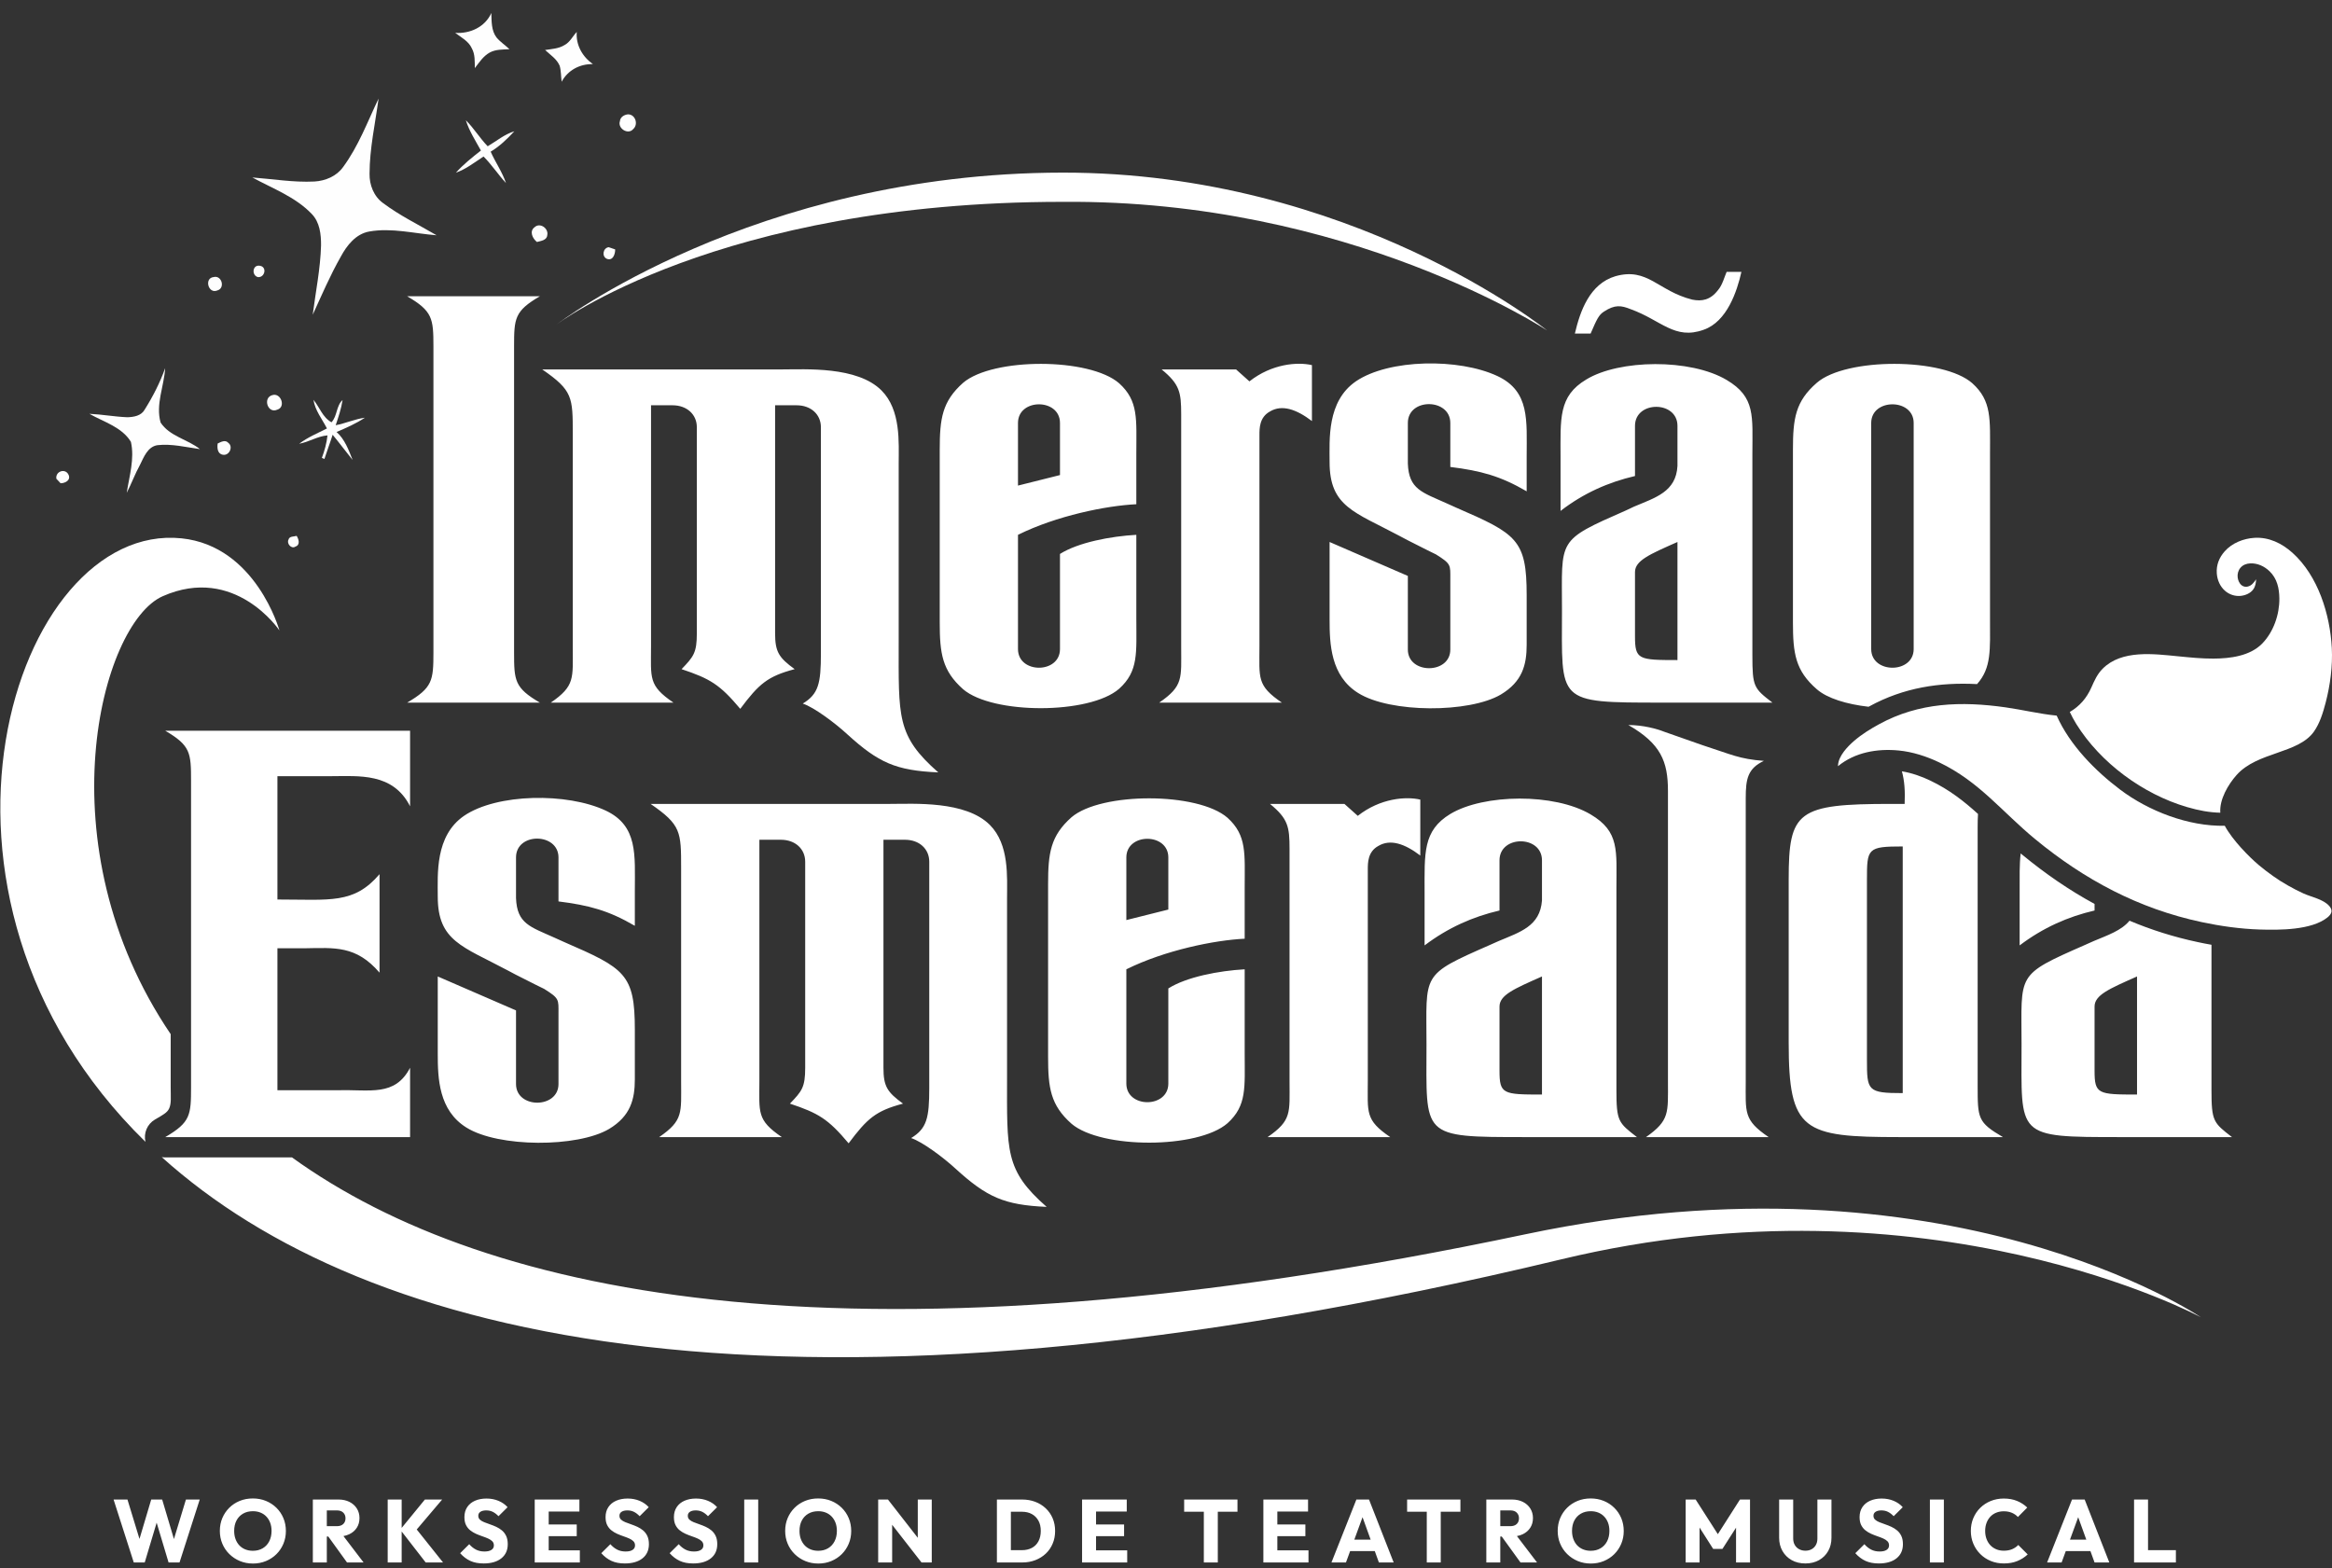 <svg width="464" height="312" viewBox="0 0 464 312" fill="none" xmlns="http://www.w3.org/2000/svg">
<rect x="0" y="0" width="464" height="312" fill="#333333" stroke="none"/>
<path fill-rule="evenodd" clip-rule="evenodd" d="M307.833 65.755C307.833 65.755 268.83 34.285 211.406 34.347C149.841 34.414 110.703 64.591 110.703 64.591C110.703 64.591 142.772 40.163 211.406 40.163C268.431 39.669 307.833 65.755 307.833 65.755Z" fill="white"/>
<path fill-rule="evenodd" clip-rule="evenodd" d="M31.169 302.974L28.796 310.893H26.618L22.598 298.368H25.36L27.754 306.21L30.088 298.368H32.267L34.609 306.234L36.995 298.368H39.74L35.72 310.893H33.541L31.169 302.974ZM50.347 311.106C49.403 311.106 48.532 310.94 47.735 310.609C46.938 310.278 46.239 309.817 45.637 309.225C45.035 308.634 44.569 307.945 44.237 307.158C43.907 306.372 43.742 305.523 43.742 304.613C43.742 303.69 43.907 302.839 44.237 302.058C44.569 301.278 45.029 300.595 45.619 300.009C46.209 299.424 46.903 298.968 47.7 298.643C48.496 298.318 49.367 298.155 50.312 298.155C51.245 298.155 52.109 298.318 52.906 298.643C53.703 298.968 54.399 299.424 54.996 300.009C55.592 300.595 56.055 301.28 56.386 302.067C56.717 302.853 56.882 303.708 56.882 304.63C56.882 305.541 56.717 306.39 56.386 307.176C56.055 307.963 55.595 308.649 55.004 309.235C54.414 309.82 53.721 310.278 52.924 310.609C52.127 310.94 51.268 311.106 50.347 311.106ZM50.312 308.569C51.055 308.569 51.708 308.403 52.268 308.072C52.829 307.741 53.263 307.277 53.57 306.68C53.877 306.082 54.031 305.394 54.031 304.613C54.031 304.021 53.942 303.486 53.765 303.008C53.587 302.528 53.334 302.115 53.003 301.766C52.673 301.417 52.281 301.15 51.826 300.967C51.371 300.784 50.867 300.692 50.312 300.692C49.568 300.692 48.916 300.855 48.355 301.18C47.794 301.505 47.36 301.96 47.054 302.546C46.746 303.131 46.593 303.82 46.593 304.613C46.593 305.204 46.681 305.742 46.858 306.227C47.036 306.712 47.286 307.129 47.611 307.478C47.936 307.827 48.328 308.096 48.788 308.285C49.249 308.474 49.757 308.569 50.312 308.569ZM65.027 305.73V310.893H62.247V298.368H67.348C68.174 298.368 68.9 298.525 69.525 298.839C70.151 299.151 70.641 299.587 70.995 300.142C71.349 300.698 71.526 301.337 71.526 302.058C71.526 302.792 71.349 303.433 70.995 303.983C70.641 304.533 70.145 304.962 69.507 305.269C69.152 305.441 68.761 305.565 68.336 305.641L72.341 310.893H69.047L65.318 305.73H65.027ZM65.027 300.532V303.672H67.011C67.566 303.672 67.994 303.53 68.294 303.247C68.596 302.963 68.746 302.579 68.746 302.094C68.746 301.644 68.599 301.272 68.304 300.976C68.008 300.68 67.583 300.532 67.029 300.532H65.027ZM79.92 304.73V310.893H77.14V298.368H79.92V304.018L84.542 298.368H87.978L82.919 304.329L88.155 310.893H84.702L79.92 304.73ZM96.23 311.088C95.202 311.088 94.321 310.92 93.583 310.582C92.844 310.245 92.169 309.734 91.555 309.048L93.361 307.256C93.763 307.717 94.208 308.075 94.698 308.329C95.188 308.584 95.758 308.711 96.407 308.711C96.997 308.711 97.455 308.605 97.779 308.392C98.104 308.179 98.267 307.883 98.267 307.504C98.267 307.161 98.16 306.884 97.948 306.671C97.735 306.458 97.455 306.274 97.106 306.121C96.758 305.967 96.374 305.819 95.956 305.678C95.536 305.536 95.12 305.373 94.707 305.189C94.294 305.006 93.913 304.775 93.564 304.497C93.217 304.22 92.936 303.871 92.724 303.451C92.511 303.031 92.405 302.501 92.405 301.863C92.405 301.094 92.591 300.432 92.962 299.876C93.335 299.32 93.851 298.897 94.512 298.608C95.174 298.318 95.935 298.173 96.796 298.173C97.67 298.173 98.47 298.327 99.196 298.634C99.922 298.941 100.521 299.361 100.993 299.894L99.188 301.686C98.809 301.296 98.428 301.005 98.045 300.816C97.662 300.627 97.227 300.532 96.744 300.532C96.259 300.532 95.875 300.624 95.592 300.808C95.309 300.991 95.167 301.254 95.167 301.597C95.167 301.916 95.273 302.173 95.486 302.369C95.698 302.564 95.979 302.732 96.327 302.874C96.676 303.016 97.059 303.158 97.478 303.3C97.897 303.442 98.314 303.607 98.727 303.797C99.14 303.986 99.521 304.226 99.869 304.515C100.218 304.805 100.497 305.171 100.71 305.615C100.922 306.058 101.029 306.606 101.029 307.256C101.029 308.451 100.604 309.388 99.754 310.068C98.904 310.748 97.73 311.088 96.23 311.088ZM115.373 310.893H106.394V298.368H115.285V300.763H109.175V303.336H114.753V305.659H109.175V308.48H115.373V310.893ZM124.316 311.088C123.289 311.088 122.406 310.92 121.668 310.582C120.93 310.245 120.254 309.734 119.64 309.048L121.447 307.256C121.848 307.717 122.294 308.075 122.784 308.329C123.273 308.584 123.843 308.711 124.493 308.711C125.083 308.711 125.54 308.605 125.865 308.392C126.189 308.179 126.352 307.883 126.352 307.504C126.352 307.161 126.246 306.884 126.033 306.671C125.821 306.458 125.54 306.274 125.192 306.121C124.844 305.967 124.46 305.819 124.041 305.678C123.622 305.536 123.206 305.373 122.793 305.189C122.379 305.006 121.998 304.775 121.651 304.497C121.302 304.22 121.022 303.871 120.809 303.451C120.597 303.031 120.49 302.501 120.49 301.863C120.49 301.094 120.676 300.432 121.049 299.876C121.42 299.32 121.937 298.897 122.598 298.608C123.259 298.318 124.02 298.173 124.882 298.173C125.756 298.173 126.556 298.327 127.282 298.634C128.008 298.941 128.607 299.361 129.079 299.894L127.273 301.686C126.895 301.296 126.515 301.005 126.131 300.816C125.747 300.627 125.313 300.532 124.829 300.532C124.345 300.532 123.962 300.624 123.678 300.808C123.395 300.991 123.253 301.254 123.253 301.597C123.253 301.916 123.359 302.173 123.572 302.369C123.785 302.564 124.065 302.732 124.413 302.874C124.761 303.016 125.145 303.158 125.564 303.3C125.983 303.442 126.399 303.607 126.813 303.797C127.226 303.986 127.606 304.226 127.955 304.515C128.303 304.805 128.583 305.171 128.796 305.615C129.008 306.058 129.115 306.606 129.115 307.256C129.115 308.451 128.69 309.388 127.84 310.068C126.99 310.748 125.815 311.088 124.316 311.088ZM137.915 311.088C136.888 311.088 136.006 310.92 135.268 310.582C134.53 310.245 133.854 309.734 133.241 309.048L135.047 307.256C135.448 307.717 135.894 308.075 136.384 308.329C136.874 308.584 137.443 308.711 138.092 308.711C138.683 308.711 139.141 308.605 139.465 308.392C139.79 308.179 139.952 307.883 139.952 307.504C139.952 307.161 139.846 306.884 139.634 306.671C139.421 306.458 139.141 306.274 138.792 306.121C138.444 305.967 138.06 305.819 137.641 305.678C137.222 305.536 136.806 305.373 136.392 305.189C135.98 305.006 135.599 304.775 135.25 304.497C134.903 304.22 134.622 303.871 134.41 303.451C134.197 303.031 134.091 302.501 134.091 301.863C134.091 301.094 134.277 300.432 134.648 299.876C135.02 299.32 135.537 298.897 136.198 298.608C136.859 298.318 137.62 298.173 138.482 298.173C139.356 298.173 140.156 298.327 140.882 298.634C141.608 298.941 142.207 299.361 142.679 299.894L140.873 301.686C140.495 301.296 140.114 301.005 139.73 300.816C139.347 300.627 138.913 300.532 138.429 300.532C137.945 300.532 137.561 300.624 137.278 300.808C136.995 300.991 136.853 301.254 136.853 301.597C136.853 301.916 136.959 302.173 137.172 302.369C137.384 302.564 137.665 302.732 138.013 302.874C138.361 303.016 138.745 303.158 139.164 303.3C139.583 303.442 139.999 303.607 140.413 303.797C140.826 303.986 141.207 304.226 141.555 304.515C141.903 304.805 142.183 305.171 142.396 305.615C142.608 306.058 142.714 306.606 142.714 307.256C142.714 308.451 142.289 309.388 141.44 310.068C140.59 310.748 139.415 311.088 137.915 311.088ZM148.08 310.893V298.368H150.861V310.893H148.08ZM162.831 311.106C161.887 311.106 161.016 310.94 160.22 310.609C159.423 310.278 158.723 309.817 158.121 309.225C157.519 308.634 157.053 307.945 156.722 307.158C156.391 306.372 156.227 305.523 156.227 304.613C156.227 303.69 156.391 302.839 156.722 302.058C157.053 301.278 157.513 300.595 158.103 300.009C158.694 299.424 159.388 298.968 160.184 298.643C160.981 298.318 161.852 298.155 162.796 298.155C163.729 298.155 164.593 298.318 165.39 298.643C166.187 298.968 166.883 299.424 167.48 300.009C168.076 300.595 168.54 301.28 168.87 302.067C169.201 302.853 169.366 303.708 169.366 304.63C169.366 305.541 169.201 306.39 168.87 307.176C168.54 307.963 168.079 308.649 167.489 309.235C166.899 309.82 166.205 310.278 165.408 310.609C164.612 310.94 163.752 311.106 162.831 311.106ZM162.796 308.569C163.54 308.569 164.192 308.403 164.753 308.072C165.313 307.741 165.748 307.277 166.054 306.68C166.362 306.082 166.515 305.394 166.515 304.613C166.515 304.021 166.427 303.486 166.25 303.008C166.072 302.528 165.818 302.115 165.488 301.766C165.157 301.417 164.765 301.15 164.31 300.967C163.855 300.784 163.351 300.692 162.796 300.692C162.053 300.692 161.4 300.855 160.839 301.18C160.279 301.505 159.844 301.96 159.538 302.546C159.231 303.131 159.077 303.82 159.077 304.613C159.077 305.204 159.166 305.742 159.343 306.227C159.52 306.712 159.771 307.129 160.095 307.478C160.42 307.827 160.813 308.096 161.273 308.285C161.734 308.474 162.241 308.569 162.796 308.569ZM177.512 303.392V310.893H174.731V298.368H176.679L182.612 305.982V298.368H185.392V310.893H183.356L177.512 303.392ZM203.402 310.893H198.355V298.368H203.366C204.311 298.368 205.181 298.519 205.979 298.821C206.775 299.122 207.472 299.554 208.068 300.115C208.664 300.677 209.124 301.34 209.449 302.102C209.774 302.866 209.936 303.708 209.936 304.63C209.936 305.541 209.774 306.381 209.449 307.15C209.124 307.919 208.667 308.581 208.077 309.137C207.486 309.692 206.792 310.125 205.996 310.432C205.199 310.739 204.334 310.893 203.402 310.893ZM201.135 300.799V308.444H203.331C204.086 308.444 204.748 308.294 205.314 307.993C205.881 307.691 206.318 307.25 206.625 306.671C206.931 306.091 207.085 305.405 207.085 304.613C207.085 303.82 206.928 303.14 206.615 302.572C206.303 302.005 205.866 301.567 205.306 301.26C204.745 300.952 204.086 300.799 203.331 300.799H201.135ZM224.28 310.893H215.302V298.368H224.191V300.763H218.082V303.336H223.66V305.659H218.082V308.48H224.28V310.893ZM239.527 300.799H235.613V298.368H246.221V300.799H242.307V310.893H239.527V300.799ZM260.352 310.893H251.374V298.368H260.264V300.763H254.154V303.336H259.732V305.659H254.154V308.48H260.352V310.893ZM268.639 308.622L267.807 310.893H264.921L269.88 298.368H272.394L277.299 310.893H274.36L273.539 308.622H268.639ZM272.72 306.352L271.106 301.885L269.47 306.352H272.72ZM283.887 300.799H279.973V298.368H290.58V300.799H286.667V310.893H283.887V300.799ZM298.514 305.73V310.893H295.734V298.368H300.834C301.66 298.368 302.386 298.525 303.012 298.839C303.638 299.151 304.127 299.587 304.481 300.142C304.836 300.698 305.013 301.337 305.013 302.058C305.013 302.792 304.836 303.433 304.481 303.983C304.127 304.533 303.631 304.962 302.994 305.269C302.638 305.441 302.248 305.565 301.823 305.641L305.827 310.893H302.534L298.804 305.73H298.514ZM298.514 300.532V303.672H300.497C301.052 303.672 301.48 303.53 301.781 303.247C302.082 302.963 302.233 302.579 302.233 302.094C302.233 301.644 302.085 301.272 301.79 300.976C301.495 300.68 301.07 300.532 300.515 300.532H298.514ZM316.541 311.106C315.597 311.106 314.726 310.94 313.929 310.609C313.133 310.278 312.433 309.817 311.831 309.225C311.229 308.634 310.762 307.945 310.432 307.158C310.101 306.372 309.936 305.523 309.936 304.613C309.936 303.69 310.101 302.839 310.432 302.058C310.762 301.278 311.223 300.595 311.813 300.009C312.403 299.424 313.097 298.968 313.894 298.643C314.691 298.318 315.561 298.155 316.506 298.155C317.439 298.155 318.303 298.318 319.1 298.643C319.897 298.968 320.594 299.424 321.189 300.009C321.786 300.595 322.249 301.28 322.58 302.067C322.91 302.853 323.076 303.708 323.076 304.63C323.076 305.541 322.91 306.39 322.58 307.176C322.249 307.963 321.789 308.649 321.199 309.235C320.608 309.82 319.915 310.278 319.118 310.609C318.321 310.94 317.462 311.106 316.541 311.106ZM316.506 308.569C317.25 308.569 317.902 308.403 318.463 308.072C319.023 307.741 319.457 307.277 319.764 306.68C320.071 306.082 320.224 305.394 320.224 304.613C320.224 304.021 320.136 303.486 319.959 303.008C319.782 302.528 319.528 302.115 319.197 301.766C318.867 301.417 318.474 301.15 318.02 300.967C317.565 300.784 317.06 300.692 316.506 300.692C315.762 300.692 315.109 300.855 314.549 301.18C313.988 301.505 313.555 301.96 313.247 302.546C312.94 303.131 312.787 303.82 312.787 304.613C312.787 305.204 312.876 305.742 313.052 306.227C313.229 306.712 313.481 307.129 313.805 307.478C314.13 307.827 314.523 308.096 314.983 308.285C315.443 308.474 315.951 308.569 316.506 308.569ZM338.163 303.944V310.893H335.4V298.368H337.384L341.801 305.261L346.203 298.368H348.204V310.893H345.423V303.968L342.714 308.196H340.872L338.163 303.944ZM359.219 311.088C358.192 311.088 357.285 310.869 356.5 310.432C355.715 309.994 355.102 309.388 354.659 308.613C354.216 307.838 353.995 306.955 353.995 305.961V298.368H356.792V306.121C356.792 306.617 356.899 307.049 357.111 307.415C357.324 307.783 357.616 308.064 357.988 308.258C358.36 308.454 358.77 308.551 359.219 308.551C359.691 308.551 360.104 308.454 360.458 308.258C360.812 308.064 361.093 307.785 361.299 307.425C361.506 307.064 361.609 306.636 361.609 306.139V298.368H364.408V305.979C364.408 306.972 364.189 307.854 363.752 308.622C363.315 309.391 362.707 309.994 361.928 310.432C361.149 310.869 360.245 311.088 359.219 311.088ZM373.828 311.088C372.801 311.088 371.919 310.92 371.181 310.582C370.443 310.245 369.767 309.734 369.153 309.048L370.959 307.256C371.361 307.717 371.807 308.075 372.297 308.329C372.786 308.584 373.356 308.711 374.006 308.711C374.595 308.711 375.053 308.605 375.377 308.392C375.702 308.179 375.865 307.883 375.865 307.504C375.865 307.161 375.758 306.884 375.546 306.671C375.333 306.458 375.053 306.274 374.705 306.121C374.357 305.967 373.973 305.819 373.554 305.678C373.135 305.536 372.718 305.373 372.305 305.189C371.892 305.006 371.511 304.775 371.163 304.497C370.815 304.22 370.534 303.871 370.322 303.451C370.109 303.031 370.003 302.501 370.003 301.863C370.003 301.094 370.189 300.432 370.561 299.876C370.933 299.32 371.45 298.897 372.11 298.608C372.772 298.318 373.533 298.173 374.395 298.173C375.268 298.173 376.069 298.327 376.794 298.634C377.521 298.941 378.119 299.361 378.592 299.894L376.786 301.686C376.408 301.296 376.027 301.005 375.643 300.816C375.26 300.627 374.826 300.532 374.342 300.532C373.857 300.532 373.474 300.624 373.191 300.808C372.908 300.991 372.766 301.254 372.766 301.597C372.766 301.916 372.872 302.173 373.085 302.369C373.297 302.564 373.578 302.732 373.925 302.874C374.274 303.016 374.658 303.158 375.077 303.3C375.496 303.442 375.912 303.607 376.325 303.797C376.739 303.986 377.119 304.226 377.467 304.515C377.816 304.805 378.096 305.171 378.309 305.615C378.521 306.058 378.627 306.606 378.627 307.256C378.627 308.451 378.202 309.388 377.352 310.068C376.502 310.748 375.328 311.088 373.828 311.088ZM383.993 310.893V298.368H386.773V310.893H383.993ZM398.709 311.088C397.776 311.088 396.911 310.925 396.115 310.6C395.317 310.275 394.621 309.817 394.025 309.225C393.428 308.634 392.965 307.945 392.635 307.158C392.304 306.372 392.139 305.523 392.139 304.613C392.139 303.702 392.304 302.853 392.635 302.067C392.965 301.28 393.426 300.598 394.016 300.018C394.606 299.438 395.3 298.986 396.096 298.661C396.894 298.335 397.758 298.173 398.691 298.173C399.682 298.173 400.565 298.332 401.339 298.652C402.112 298.971 402.788 299.409 403.366 299.965L401.506 301.845C401.176 301.49 400.778 301.212 400.311 301.012C399.845 300.81 399.305 300.71 398.691 300.71C398.148 300.71 397.649 300.802 397.194 300.985C396.74 301.168 396.35 301.431 396.026 301.774C395.701 302.118 395.447 302.531 395.264 303.016C395.082 303.501 394.99 304.033 394.99 304.613C394.99 305.204 395.082 305.742 395.264 306.227C395.447 306.712 395.701 307.126 396.026 307.469C396.35 307.812 396.74 308.078 397.194 308.267C397.649 308.457 398.148 308.551 398.691 308.551C399.328 308.551 399.883 308.451 400.355 308.25C400.827 308.048 401.235 307.77 401.577 307.415L403.454 309.296C402.852 309.852 402.165 310.29 401.391 310.609C400.618 310.928 399.724 311.088 398.709 311.088ZM411.033 308.622L410.201 310.893H407.315L412.273 298.368H414.788L419.693 310.893H416.754L415.933 308.622H411.033ZM415.114 306.352L413.5 301.885L411.865 306.352H415.114ZM432.939 310.893H424.616V298.368H427.396V308.444H432.939V310.893Z" fill="white"/>
<path fill-rule="evenodd" clip-rule="evenodd" d="M33.962 205.769V216.262C33.962 218.272 34.12 219.548 33.652 220.569C33.263 221.421 32.336 221.878 30.834 222.758C29.291 223.662 28.528 225.472 28.949 227.204C-21.605 177.786 2.958 103.688 36.124 107.116C50.934 108.647 55.599 125.442 55.599 125.442C55.599 125.442 46.771 112.27 32.369 118.635C20.023 124.091 8.478 168.178 33.962 205.769ZM32.179 230.235C32.405 230.274 32.637 230.294 32.873 230.294H58.094C97.092 258.419 170.835 273.578 303.556 245.582C387.619 227.85 437.913 262.101 437.913 262.101C437.913 262.101 384.004 232.952 310.681 250.569C155.939 287.75 72.493 266.546 32.179 230.235Z" fill="white"/>
<path fill-rule="evenodd" clip-rule="evenodd" d="M371.792 140.628C367.441 140.128 363.579 138.963 361.491 137.14C357.218 133.43 356.743 130.006 356.743 123.823V89.486C356.743 83.303 357.218 79.879 361.491 76.169C367.282 71.128 386.651 71.128 392.443 76.264C396.336 79.784 395.956 83.398 395.956 90.247V123.062C395.956 129.309 396.273 132.868 393.377 136.117C385.963 135.737 378.811 136.791 371.967 140.533C371.911 140.564 371.848 140.596 371.792 140.628ZM380.765 129.15V84.159C380.765 79.213 372.315 79.213 372.315 84.159V129.15C372.315 134.096 380.765 134.096 380.765 129.15ZM102.286 129.816C102.286 135.428 102.381 136.855 107.413 139.803H81.018C86.05 136.855 86.24 135.428 86.24 129.816V68.94C86.24 63.328 86.05 61.901 81.018 58.953H107.413C102.381 61.901 102.286 63.328 102.286 68.94V129.816ZM163.336 130.006V85.015C163.336 82.447 161.343 80.64 158.494 80.64H154.222V126.011C154.222 129.721 154.981 130.862 158.115 133.145C152.703 134.572 150.994 136.094 147.291 141.04C143.208 136.189 141.309 135.047 135.612 133.145C137.986 130.672 138.65 129.911 138.65 126.011V85.015C138.65 82.447 136.656 80.64 133.808 80.64H129.536V128.579C129.536 134.952 128.966 136.379 133.998 139.803H109.597C114.439 136.474 113.964 134.952 113.964 128.77V86.347C113.964 79.023 113.964 77.691 107.888 73.506H155.551C160.299 73.506 170.553 72.84 175.395 77.691C179.288 81.591 178.813 88.059 178.813 92.244V127.628C178.813 142.657 178.338 146.366 186.694 153.69C178.243 153.31 174.825 151.788 168.559 146.081C166.185 143.893 162.007 140.754 159.729 139.993C162.862 138.091 163.336 135.999 163.336 130.006ZM226.096 106.417V123.062C226.096 129.911 226.571 133.525 222.678 137.045C216.792 142.181 197.518 142.181 191.631 137.14C187.453 133.43 186.979 130.006 186.979 123.823V89.486C186.979 83.303 187.453 79.879 191.631 76.169C197.518 71.128 216.792 71.128 222.678 76.264C226.571 79.784 226.096 83.398 226.096 90.247V100.329C220.115 100.615 210.24 102.612 202.549 106.417V129.15C202.549 134.096 210.905 134.096 210.905 129.15V110.222C214.513 107.939 220.969 106.702 226.096 106.417ZM210.905 94.527V84.159C210.905 79.213 202.549 79.213 202.549 84.159V96.62L210.905 94.527ZM250.593 128.579C250.593 134.952 250.023 136.379 255.055 139.803H230.654C235.496 136.474 235.021 134.952 235.021 128.77V82.447C235.021 78.072 234.736 76.455 231.128 73.506H245.94L248.599 75.884C253.061 72.365 258.189 71.984 261.037 72.65V83.779C257.904 81.401 255.056 80.45 252.682 81.876C250.593 83.018 250.593 85.206 250.593 86.537V128.579ZM288.571 115.168C288.571 112.409 288.761 112.219 285.723 110.317C285.153 110.031 283.729 109.365 280.027 107.463L278.412 106.607C269.487 101.851 264.55 100.805 264.55 91.959C264.55 87.488 263.98 79.879 269.772 75.884C276.323 71.413 290.281 71.223 297.972 74.838C304.428 77.881 303.763 83.684 303.763 90.817V97.761C298.541 94.717 294.648 93.671 288.571 92.91V84.159C288.571 79.213 280.121 79.118 280.121 84.159V92.244C280.311 97.381 282.969 97.951 287.812 100.139L289.711 100.995C301.769 106.227 303.763 107.368 303.763 118.402V128.294C303.763 132.289 302.909 135.618 298.636 138.186C292.37 141.896 276.608 141.896 270.247 137.901C264.74 134.477 264.55 128.104 264.55 123.253V107.843L280.121 114.597V129.245C280.121 134.191 288.571 134.191 288.571 129.245V115.168ZM333.766 84.73C333.766 79.689 325.316 79.689 325.316 84.73V94.717C319.999 95.954 315.062 98.141 310.504 101.661V91.103C310.504 83.303 310.03 78.833 315.632 75.504C322.183 71.508 336.33 71.318 343.546 75.599C349.337 79.023 348.673 82.828 348.673 90.342V130.386C348.673 136.664 348.958 136.95 352.661 139.803H330.633C309.46 139.803 310.789 139.803 310.789 121.35C310.789 107.178 309.65 107.653 323.512 101.566L325.126 100.805C329.399 98.998 333.482 97.856 333.766 92.72V84.73ZM325.316 113.836V126.582C325.316 131.243 325.981 131.338 333.766 131.338V107.843C328.165 110.317 325.316 111.553 325.316 113.836ZM343.546 54.102H346.489C345.635 57.907 343.641 63.994 338.988 65.611C333.196 67.704 330.538 63.709 324.461 61.521C322.562 60.76 321.328 60.57 319.144 61.997C318.1 62.663 317.72 63.519 316.486 66.372H313.353C314.397 61.902 316.296 56.48 321.423 54.958C327.88 53.151 329.874 57.907 336.71 59.619C338.609 59.999 340.317 59.714 341.837 57.716C342.691 56.765 343.166 54.958 343.546 54.102Z" fill="white"/>
<path fill-rule="evenodd" clip-rule="evenodd" d="M393.566 161.954C393.511 162.779 393.495 163.635 393.495 164.523V215.982C393.495 222.545 393.495 223.306 398.527 226.254H377.923C358.744 226.254 355.896 225.113 355.896 207.421V174.985C355.896 161.384 357.605 159.957 376.309 159.957H378.968C379.079 157.436 378.944 155.36 378.422 153.473C380.384 153.798 382.339 154.48 384.111 155.336C387.869 157.135 390.805 159.45 393.566 161.954ZM440.019 187.985V216.837C440.019 223.115 440.399 223.401 444.101 226.254H421.979C400.901 226.254 402.23 226.254 402.23 207.801C402.23 193.629 400.996 194.104 414.858 188.017L416.567 187.256C419.392 186.067 422.098 185.163 423.712 183.197C428.016 185.013 432.518 186.439 437.257 187.446C438.167 187.644 439.093 187.827 440.019 187.985ZM416.757 179.86V181.168C411.44 182.405 406.503 184.592 401.85 188.112V177.554C401.85 174.51 401.795 171.966 402.056 169.81C402.167 169.905 402.293 170.008 402.412 170.103C406.977 173.86 411.733 177.134 416.757 179.86ZM416.757 200.287V213.033C416.757 217.694 417.421 217.789 425.207 217.789V194.294C419.605 196.768 416.757 198.004 416.757 200.287ZM371.467 210.845C371.467 217.028 371.562 217.503 378.588 217.503V168.423C371.562 168.423 371.467 168.803 371.467 175.081V210.845ZM81.594 145.404V160.432C78.176 153.679 71.34 154.44 65.833 154.44H55.199V178.981C65.738 178.981 70.391 179.932 75.518 173.939V193.534C70.865 188.112 66.593 188.588 60.611 188.683H55.199V216.933H67.257C73.619 216.742 78.556 218.264 81.594 212.462V226.254H32.887C37.919 223.306 38.014 221.879 38.014 216.267V155.391C38.014 149.779 37.919 148.352 32.887 145.404H81.594ZM111.123 201.619C111.123 198.86 111.313 198.67 108.275 196.768C107.705 196.482 106.281 195.816 102.578 193.914L100.964 193.058C92.039 188.302 87.101 187.256 87.101 178.41C87.101 173.939 86.532 166.33 92.324 162.335C98.875 157.864 112.832 157.674 120.523 161.289C126.979 164.332 126.314 170.135 126.314 177.268V184.212C121.092 181.168 117.2 180.122 111.123 179.361V170.61C111.123 165.664 102.673 165.569 102.673 170.61V178.695C102.863 183.832 105.521 184.402 110.363 186.59L112.262 187.446C124.32 192.678 126.314 193.819 126.314 204.853V214.745C126.314 218.74 125.46 222.069 121.187 224.637C114.921 228.347 99.16 228.347 92.798 224.352C87.291 220.928 87.101 214.555 87.101 209.704V194.294L102.673 201.048V215.696C102.673 220.642 111.123 220.642 111.123 215.696V201.619ZM184.896 216.457V171.466C184.896 168.898 182.903 167.091 180.054 167.091H175.782V212.462C175.782 216.172 176.541 217.313 179.675 219.596C174.263 221.023 172.554 222.545 168.851 227.491C164.768 222.64 162.869 221.498 157.172 219.596C159.546 217.123 160.21 216.362 160.21 212.462V171.466C160.21 168.898 158.216 167.091 155.368 167.091H151.096V215.03C151.096 221.403 150.526 222.83 155.558 226.254H131.157C135.999 222.925 135.524 221.403 135.524 215.22V172.798C135.524 165.474 135.524 164.142 129.448 159.957H177.111C181.859 159.957 192.113 159.291 196.955 164.142C200.848 168.042 200.373 174.51 200.373 178.695V214.079C200.373 229.108 199.898 232.817 208.254 240.141C199.803 239.761 196.385 238.239 190.119 232.532C187.745 230.344 183.567 227.205 181.289 226.444C184.422 224.542 184.896 222.45 184.896 216.457ZM247.656 192.868V209.513C247.656 216.362 248.131 219.976 244.238 223.496C238.352 228.632 219.078 228.632 213.191 223.591C209.013 219.881 208.539 216.457 208.539 210.274V175.937C208.539 169.754 209.013 166.33 213.191 162.62C219.078 157.579 238.352 157.579 244.238 162.715C248.131 166.235 247.656 169.849 247.656 176.698V186.78C241.675 187.065 231.801 189.063 224.11 192.868V215.601C224.11 220.547 232.465 220.547 232.465 215.601V196.673C236.073 194.39 242.529 193.153 247.656 192.868ZM232.465 180.978V170.61C232.465 165.664 224.11 165.664 224.11 170.61V183.071L232.465 180.978ZM272.153 215.03C272.153 221.403 271.583 222.83 276.615 226.254H252.214C257.057 222.925 256.581 221.403 256.581 215.22V168.898C256.581 164.523 256.297 162.906 252.689 159.957H267.5L270.159 162.335C274.621 158.816 279.749 158.435 282.597 159.101V170.23C279.464 167.852 276.616 166.9 274.242 168.327C272.153 169.469 272.153 171.656 272.153 172.988V215.03ZM306.808 171.181C306.808 166.14 298.358 166.14 298.358 171.181V181.168C293.041 182.405 288.104 184.592 283.452 188.112V177.554C283.452 169.754 283.072 165.284 288.578 161.954C295.225 157.96 309.277 157.769 316.493 162.05C322.285 165.474 321.62 169.279 321.62 176.793V216.837C321.62 223.115 322 223.401 325.703 226.254H303.58C282.502 226.254 283.831 226.254 283.831 207.801C283.831 193.629 282.597 194.104 296.459 188.017L298.168 187.256C302.441 185.448 306.429 184.307 306.808 179.171V171.181ZM298.358 200.287V213.033C298.358 217.694 299.023 217.789 306.808 217.789V194.294C301.207 196.768 298.358 198.004 298.358 200.287ZM331.875 157.389C331.875 151.491 330.45 147.972 323.994 144.263C326.937 144.263 329.691 145.024 331.115 145.594L338.71 148.258C344.597 150.16 346.022 151.016 350.959 151.396C347.731 152.918 347.351 155.011 347.351 158.816V215.03C347.351 221.403 346.876 222.83 351.908 226.254H327.507C332.254 222.925 331.875 221.403 331.875 215.22V157.389Z" fill="white"/>
<path d="M112.324 8.965C113.419 8.395 113.933 7.216 114.758 6.36C114.553 8.95 115.889 11.295 117.974 12.761C115.409 12.691 112.982 13.954 111.755 16.26C111.605 15.201 111.657 14.109 111.358 13.084C110.787 11.733 109.493 10.912 108.456 9.949C109.766 9.749 111.165 9.686 112.324 8.965Z" fill="#FEFEFE"/>
<path d="M97.759 2.59C97.821 4.241 97.738 6.063 98.792 7.454C99.533 8.35 100.534 8.984 101.364 9.792C100.042 9.868 98.628 9.795 97.431 10.459C96.15 11.167 95.345 12.432 94.475 13.55C94.451 12.219 94.549 10.814 93.876 9.612C93.234 8.178 91.754 7.44 90.57 6.537C93.508 6.743 96.515 5.385 97.759 2.59Z" fill="#FEFEFE"/>
<path d="M124.925 22.754C126.406 22.717 127.07 24.727 125.996 25.676C124.998 26.905 122.839 25.562 123.345 24.104C123.412 23.294 124.193 22.833 124.925 22.754Z" fill="#FEFEFE"/>
<path d="M97.036 29.104C98.782 28.082 100.375 26.712 102.339 26.125C100.921 27.642 99.422 29.108 97.627 30.18C98.567 32.295 99.933 34.217 100.675 36.422C99.104 34.728 97.847 32.781 96.214 31.144C94.428 32.294 92.741 33.651 90.713 34.363C92.191 32.709 93.946 31.322 95.688 29.952C94.606 27.989 93.364 26.076 92.689 23.926C94.296 25.515 95.464 27.481 97.036 29.104Z" fill="#FEFEFE"/>
<path d="M75.325 19.617C74.66 24.581 73.542 29.53 73.529 34.566C73.488 36.789 74.374 39.089 76.227 40.413C79.544 42.902 83.301 44.718 86.868 46.813C82.426 46.47 77.94 45.282 73.483 46.063C70.8 46.541 69.02 48.81 67.804 51.074C65.684 54.794 64.006 58.742 62.224 62.623C62.807 58.036 63.749 53.476 63.88 48.839C63.898 46.639 63.631 44.194 62.008 42.55C58.762 39.166 54.249 37.517 50.21 35.311C54.319 35.62 58.421 36.325 62.55 36.117C64.741 35.995 66.955 35.069 68.26 33.245C71.319 29.109 73.12 24.227 75.325 19.617Z" fill="#FEFEFE"/>
<path d="M106.383 45.198C107.457 44.214 109.198 45.457 108.888 46.806C108.799 47.82 107.605 47.936 106.835 48.149C105.966 47.465 105.257 46.01 106.383 45.198Z" fill="#FEFEFE"/>
<path d="M120.778 51.512C119.675 51.057 119.964 49.33 121.116 49.186C121.44 49.297 122.08 49.516 122.404 49.628C122.412 50.536 121.973 51.94 120.778 51.512Z" fill="#FEFEFE"/>
<path d="M51.731 52.885C53.176 53.124 52.709 55.245 51.328 55.141C50.009 54.805 50.214 52.588 51.731 52.885Z" fill="#FEFEFE"/>
<path d="M42.519 55.127C44.127 54.712 44.869 57.36 43.224 57.799C41.435 58.54 40.568 55.319 42.519 55.127Z" fill="#FEFEFE"/>
<path d="M65.959 84.025C67.135 82.765 66.88 80.732 68.162 79.601C67.901 81.317 67.338 82.97 66.793 84.612C68.758 84.228 70.614 83.387 72.606 83.112C70.85 84.281 68.9 85.133 66.965 85.955C68.586 87.377 69.386 89.55 70.159 91.518C68.811 89.864 67.548 88.146 66.185 86.508C65.679 88.122 65.062 89.707 64.55 91.325C64.421 91.27 64.166 91.17 64.041 91.116C64.576 89.667 65 88.172 65.161 86.631C63.168 86.795 61.471 87.953 59.529 88.294C61.207 87.02 63.182 86.2 65.05 85.252C64.102 83.381 62.685 81.675 62.369 79.547C63.595 81.027 64.175 83.046 65.959 84.025Z" fill="#FEFEFE"/>
<path d="M54.162 78.626C55.874 78.052 56.941 80.983 55.184 81.508C53.289 82.397 52.226 79.175 54.162 78.626Z" fill="#FEFEFE"/>
<path d="M32.864 73.254C32.647 76.841 30.935 80.477 31.953 84.072C33.739 86.825 37.35 87.412 39.782 89.364C36.989 88.981 34.179 88.261 31.345 88.576C29.378 88.869 28.621 90.954 27.848 92.505C26.853 94.3 26.161 96.239 25.214 98.059C25.728 94.735 26.809 91.265 26.047 87.916C24.261 84.967 20.626 83.959 17.784 82.338C20.309 82.451 22.808 82.922 25.333 83.02C26.594 82.99 28.069 82.745 28.757 81.55C30.402 78.936 31.826 76.163 32.864 73.254Z" fill="#FEFEFE"/>
<path d="M43.311 88.245C43.953 87.942 44.819 87.437 45.428 88.115C46.479 88.911 45.59 90.753 44.309 90.475C43.255 90.287 43.185 89.087 43.311 88.245Z" fill="#FEFEFE"/>
<path d="M11.213 95.257C10.994 93.759 13.018 93.101 13.644 94.475C14.132 95.559 12.955 96.159 12.056 96.155C11.844 95.933 11.425 95.484 11.213 95.257Z" fill="#FEFEFE"/>
<path d="M57.403 107.374C57.581 106.654 58.483 106.795 59.023 106.626C59.438 107.264 59.786 108.43 58.796 108.751C57.979 109.326 56.985 108.135 57.403 107.374Z" fill="#FEFEFE"/>
<path fill-rule="evenodd" clip-rule="evenodd" d="M442.664 164.308C444.241 167.22 447.521 170.511 449.42 172.118C451.239 173.629 453.172 175.039 455.238 176.193C456.244 176.755 457.284 177.313 458.335 177.784C459.937 178.502 462.26 178.921 463.445 180.259C463.716 180.565 463.931 180.932 463.897 181.355C463.856 181.852 463.463 182.251 463.096 182.546C459.94 185.088 453.549 185.074 449.637 184.951C445.766 184.83 441.854 184.28 438.07 183.475C425.56 180.812 414.786 175.074 404.954 166.98C398.327 161.523 393.844 155.526 385.839 151.695C383.347 150.502 380.558 149.6 377.796 149.33C373.536 148.913 369.083 149.68 365.707 152.451C365.709 152.378 365.712 152.305 365.717 152.232C365.844 150.38 367.591 148.561 368.914 147.418C370.431 146.108 372.135 145.057 373.889 144.098C381.845 139.749 390.264 139.5 399.044 140.746C402.46 141.232 405.79 142.054 409.22 142.391C411.838 148.272 416.903 153.387 421.864 157.126C427.481 161.359 435.406 164.457 442.664 164.308ZM411.829 141.662C413.753 140.541 415.169 138.942 416.119 136.797C416.723 135.435 417.281 134.156 418.344 133.079C422.145 129.229 428.583 130.117 433.44 130.591C435.77 130.818 438.062 131.058 440.406 131.046C443.717 131.029 447.665 130.552 450.105 128.058C452.361 125.751 453.561 122.282 453.526 119.085C453.504 117.063 453.081 115.113 451.581 113.672C450.54 112.671 449.188 112.032 447.722 112.1C446.974 112.135 446.276 112.393 445.783 112.975C445.338 113.502 445.15 114.2 445.23 114.881C445.299 115.468 445.556 116.097 446.036 116.463C446.076 116.493 446.117 116.522 446.159 116.547C446.202 116.573 446.246 116.597 446.291 116.618C446.336 116.64 446.382 116.658 446.43 116.675C446.477 116.691 446.525 116.705 446.573 116.716C446.622 116.727 446.671 116.736 446.721 116.742C446.77 116.748 446.82 116.752 446.87 116.752C446.92 116.753 446.969 116.751 447.019 116.747C447.069 116.742 447.118 116.735 447.167 116.725C448.016 116.562 448.434 115.916 448.906 115.268C448.86 115.998 448.763 116.684 448.317 117.294C447.769 118.044 446.794 118.454 445.895 118.558C445.825 118.565 445.756 118.571 445.686 118.575C445.617 118.579 445.547 118.582 445.478 118.582C445.408 118.582 445.338 118.581 445.268 118.578C445.199 118.575 445.129 118.57 445.06 118.564C444.991 118.557 444.921 118.549 444.852 118.539C444.783 118.529 444.715 118.517 444.646 118.504C444.578 118.49 444.51 118.475 444.443 118.458C444.375 118.441 444.308 118.423 444.241 118.402C444.174 118.382 444.108 118.36 444.043 118.336C443.977 118.313 443.912 118.287 443.848 118.261C443.784 118.234 443.72 118.205 443.657 118.175C443.595 118.145 443.533 118.113 443.471 118.08C443.41 118.047 443.35 118.012 443.29 117.976C443.231 117.939 443.172 117.901 443.115 117.862C443.057 117.823 443 117.782 442.945 117.74C442.889 117.698 442.835 117.654 442.782 117.61C441.732 116.738 441.168 115.42 441.076 114.074C440.962 112.412 441.548 110.951 442.639 109.712C444.114 108.039 446.396 107.146 448.589 107.015C451.449 106.845 454.028 108.106 456.122 109.981C461.225 114.553 463.621 122.262 463.963 128.955C464.146 132.539 463.647 136.313 462.745 139.781C462.233 141.748 461.572 143.943 460.382 145.602C457.227 150.003 449.157 149.566 445.024 154.198C443.339 156.087 441.579 159.074 441.776 161.71C439.613 161.66 437.539 161.285 435.128 160.578C426.413 158.023 417.934 151.806 413.114 144.045C412.634 143.272 412.212 142.478 411.829 141.662Z" fill="white"/>
</svg>

